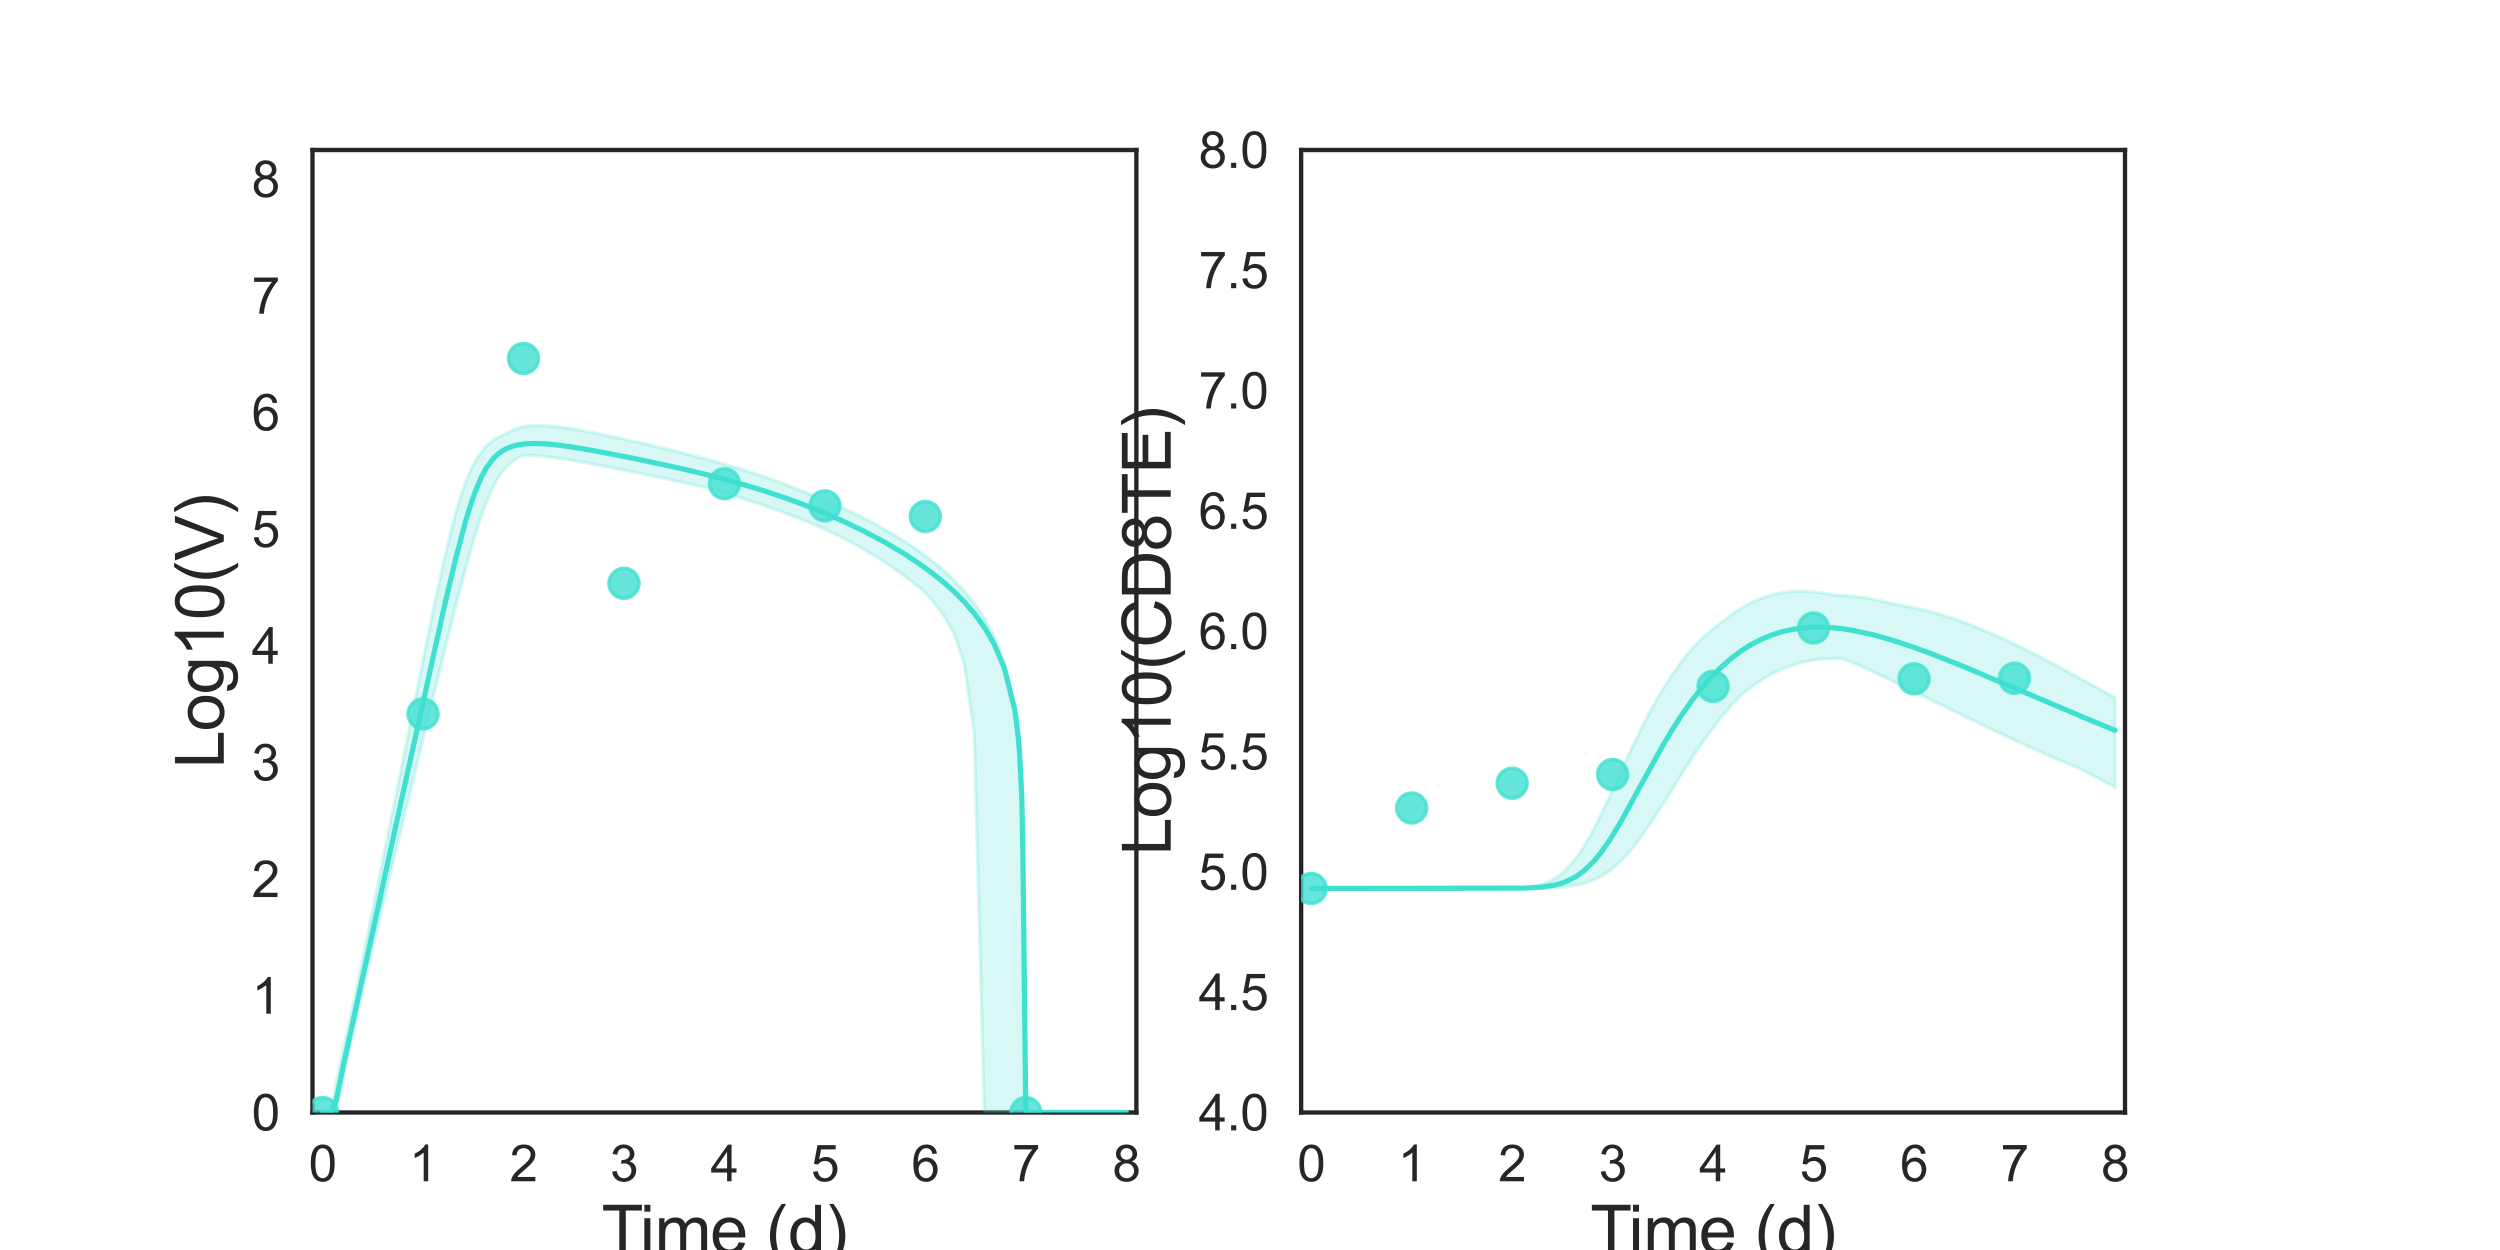 <?xml version="1.0" encoding="utf-8" standalone="no"?>
<!DOCTYPE svg PUBLIC "-//W3C//DTD SVG 1.1//EN"
  "http://www.w3.org/Graphics/SVG/1.1/DTD/svg11.dtd">
<svg xmlns:xlink="http://www.w3.org/1999/xlink" width="720pt" height="360pt" viewBox="0 0 720 360" xmlns="http://www.w3.org/2000/svg" version="1.1">
 <defs>
  <style type="text/css">*{stroke-linejoin: round; stroke-linecap: butt}</style>
 </defs>
 <g id="figure_1">
  <g id="patch_1">
   <path d="M 0 360 
L 720 360 
L 720 0 
L 0 0 
z
" style="fill: #ffffff"/>
  </g>
  <g id="axes_1">
   <g id="patch_2">
    <path d="M 90 320.4 
L 327.273 320.4 
L 327.273 43.2 
L 90 43.2 
z
" style="fill: #ffffff"/>
   </g>
   <g id="matplotlib.axis_1">
    <g id="xtick_1">
     <g id="text_1">
      <!-- 0 -->
      <g style="fill: #262626" transform="translate(88.89 340.207) scale(0.144 -0.144)">
       <defs>
        <path id="ArialMT-30" d="M 266 2259 
Q 266 3072 433 3567 
Q 600 4063 929 4331 
Q 1259 4600 1759 4600 
Q 2128 4600 2406 4451 
Q 2684 4303 2865 4023 
Q 3047 3744 3150 3342 
Q 3253 2941 3253 2259 
Q 3253 1453 3087 958 
Q 2922 463 2592 192 
Q 2263 -78 1759 -78 
Q 1097 -78 719 397 
Q 266 969 266 2259 
z
M 844 2259 
Q 844 1131 1108 757 
Q 1372 384 1759 384 
Q 2147 384 2411 759 
Q 2675 1134 2675 2259 
Q 2675 3391 2411 3762 
Q 2147 4134 1753 4134 
Q 1366 4134 1134 3806 
Q 844 3388 844 2259 
z
" transform="scale(0.016)"/>
       </defs>
       <use xlink:href="#ArialMT-30"/>
      </g>
     </g>
    </g>
    <g id="xtick_2">
     <g id="text_2">
      <!-- 1 -->
      <g style="fill: #262626" transform="translate(117.825 340.207) scale(0.144 -0.144)">
       <defs>
        <path id="ArialMT-31" d="M 2384 0 
L 1822 0 
L 1822 3584 
Q 1619 3391 1289 3197 
Q 959 3003 697 2906 
L 697 3450 
Q 1169 3672 1522 3987 
Q 1875 4303 2022 4600 
L 2384 4600 
L 2384 0 
z
" transform="scale(0.016)"/>
       </defs>
       <use xlink:href="#ArialMT-31"/>
      </g>
     </g>
    </g>
    <g id="xtick_3">
     <g id="text_3">
      <!-- 2 -->
      <g style="fill: #262626" transform="translate(146.761 340.207) scale(0.144 -0.144)">
       <defs>
        <path id="ArialMT-32" d="M 3222 541 
L 3222 0 
L 194 0 
Q 188 203 259 391 
Q 375 700 629 1000 
Q 884 1300 1366 1694 
Q 2113 2306 2375 2664 
Q 2638 3022 2638 3341 
Q 2638 3675 2398 3904 
Q 2159 4134 1775 4134 
Q 1369 4134 1125 3890 
Q 881 3647 878 3216 
L 300 3275 
Q 359 3922 746 4261 
Q 1134 4600 1788 4600 
Q 2447 4600 2831 4234 
Q 3216 3869 3216 3328 
Q 3216 3053 3103 2787 
Q 2991 2522 2730 2228 
Q 2469 1934 1863 1422 
Q 1356 997 1212 845 
Q 1069 694 975 541 
L 3222 541 
z
" transform="scale(0.016)"/>
       </defs>
       <use xlink:href="#ArialMT-32"/>
      </g>
     </g>
    </g>
    <g id="xtick_4">
     <g id="text_4">
      <!-- 3 -->
      <g style="fill: #262626" transform="translate(175.697 340.207) scale(0.144 -0.144)">
       <defs>
        <path id="ArialMT-33" d="M 269 1209 
L 831 1284 
Q 928 806 1161 595 
Q 1394 384 1728 384 
Q 2125 384 2398 659 
Q 2672 934 2672 1341 
Q 2672 1728 2419 1979 
Q 2166 2231 1775 2231 
Q 1616 2231 1378 2169 
L 1441 2663 
Q 1497 2656 1531 2656 
Q 1891 2656 2178 2843 
Q 2466 3031 2466 3422 
Q 2466 3731 2256 3934 
Q 2047 4138 1716 4138 
Q 1388 4138 1169 3931 
Q 950 3725 888 3313 
L 325 3413 
Q 428 3978 793 4289 
Q 1159 4600 1703 4600 
Q 2078 4600 2393 4439 
Q 2709 4278 2876 4000 
Q 3044 3722 3044 3409 
Q 3044 3113 2884 2869 
Q 2725 2625 2413 2481 
Q 2819 2388 3044 2092 
Q 3269 1797 3269 1353 
Q 3269 753 2831 336 
Q 2394 -81 1725 -81 
Q 1122 -81 723 278 
Q 325 638 269 1209 
z
" transform="scale(0.016)"/>
       </defs>
       <use xlink:href="#ArialMT-33"/>
      </g>
     </g>
    </g>
    <g id="xtick_5">
     <g id="text_5">
      <!-- 4 -->
      <g style="fill: #262626" transform="translate(204.632 340.207) scale(0.144 -0.144)">
       <defs>
        <path id="ArialMT-34" d="M 2069 0 
L 2069 1097 
L 81 1097 
L 81 1613 
L 2172 4581 
L 2631 4581 
L 2631 1613 
L 3250 1613 
L 3250 1097 
L 2631 1097 
L 2631 0 
L 2069 0 
z
M 2069 1613 
L 2069 3678 
L 634 1613 
L 2069 1613 
z
" transform="scale(0.016)"/>
       </defs>
       <use xlink:href="#ArialMT-34"/>
      </g>
     </g>
    </g>
    <g id="xtick_6">
     <g id="text_6">
      <!-- 5 -->
      <g style="fill: #262626" transform="translate(233.568 340.207) scale(0.144 -0.144)">
       <defs>
        <path id="ArialMT-35" d="M 266 1200 
L 856 1250 
Q 922 819 1161 601 
Q 1400 384 1738 384 
Q 2144 384 2425 690 
Q 2706 997 2706 1503 
Q 2706 1984 2436 2262 
Q 2166 2541 1728 2541 
Q 1456 2541 1237 2417 
Q 1019 2294 894 2097 
L 366 2166 
L 809 4519 
L 3088 4519 
L 3088 3981 
L 1259 3981 
L 1013 2750 
Q 1425 3038 1878 3038 
Q 2478 3038 2890 2622 
Q 3303 2206 3303 1553 
Q 3303 931 2941 478 
Q 2500 -78 1738 -78 
Q 1113 -78 717 272 
Q 322 622 266 1200 
z
" transform="scale(0.016)"/>
       </defs>
       <use xlink:href="#ArialMT-35"/>
      </g>
     </g>
    </g>
    <g id="xtick_7">
     <g id="text_7">
      <!-- 6 -->
      <g style="fill: #262626" transform="translate(262.504 340.207) scale(0.144 -0.144)">
       <defs>
        <path id="ArialMT-36" d="M 3184 3459 
L 2625 3416 
Q 2550 3747 2413 3897 
Q 2184 4138 1850 4138 
Q 1581 4138 1378 3988 
Q 1113 3794 959 3422 
Q 806 3050 800 2363 
Q 1003 2672 1297 2822 
Q 1591 2972 1913 2972 
Q 2475 2972 2870 2558 
Q 3266 2144 3266 1488 
Q 3266 1056 3080 686 
Q 2894 316 2569 119 
Q 2244 -78 1831 -78 
Q 1128 -78 684 439 
Q 241 956 241 2144 
Q 241 3472 731 4075 
Q 1159 4600 1884 4600 
Q 2425 4600 2770 4297 
Q 3116 3994 3184 3459 
z
M 888 1484 
Q 888 1194 1011 928 
Q 1134 663 1356 523 
Q 1578 384 1822 384 
Q 2178 384 2434 671 
Q 2691 959 2691 1453 
Q 2691 1928 2437 2201 
Q 2184 2475 1800 2475 
Q 1419 2475 1153 2201 
Q 888 1928 888 1484 
z
" transform="scale(0.016)"/>
       </defs>
       <use xlink:href="#ArialMT-36"/>
      </g>
     </g>
    </g>
    <g id="xtick_8">
     <g id="text_8">
      <!-- 7 -->
      <g style="fill: #262626" transform="translate(291.44 340.207) scale(0.144 -0.144)">
       <defs>
        <path id="ArialMT-37" d="M 303 3981 
L 303 4522 
L 3269 4522 
L 3269 4084 
Q 2831 3619 2401 2847 
Q 1972 2075 1738 1259 
Q 1569 684 1522 0 
L 944 0 
Q 953 541 1156 1306 
Q 1359 2072 1739 2783 
Q 2119 3494 2547 3981 
L 303 3981 
z
" transform="scale(0.016)"/>
       </defs>
       <use xlink:href="#ArialMT-37"/>
      </g>
     </g>
    </g>
    <g id="xtick_9">
     <g id="text_9">
      <!-- 8 -->
      <g style="fill: #262626" transform="translate(320.375 340.207) scale(0.144 -0.144)">
       <defs>
        <path id="ArialMT-38" d="M 1131 2484 
Q 781 2613 612 2850 
Q 444 3088 444 3419 
Q 444 3919 803 4259 
Q 1163 4600 1759 4600 
Q 2359 4600 2725 4251 
Q 3091 3903 3091 3403 
Q 3091 3084 2923 2848 
Q 2756 2613 2416 2484 
Q 2838 2347 3058 2040 
Q 3278 1734 3278 1309 
Q 3278 722 2862 322 
Q 2447 -78 1769 -78 
Q 1091 -78 675 323 
Q 259 725 259 1325 
Q 259 1772 486 2073 
Q 713 2375 1131 2484 
z
M 1019 3438 
Q 1019 3113 1228 2906 
Q 1438 2700 1772 2700 
Q 2097 2700 2305 2904 
Q 2513 3109 2513 3406 
Q 2513 3716 2298 3927 
Q 2084 4138 1766 4138 
Q 1444 4138 1231 3931 
Q 1019 3725 1019 3438 
z
M 838 1322 
Q 838 1081 952 856 
Q 1066 631 1291 507 
Q 1516 384 1775 384 
Q 2178 384 2440 643 
Q 2703 903 2703 1303 
Q 2703 1709 2433 1975 
Q 2163 2241 1756 2241 
Q 1359 2241 1098 1978 
Q 838 1716 838 1322 
z
" transform="scale(0.016)"/>
       </defs>
       <use xlink:href="#ArialMT-38"/>
      </g>
     </g>
    </g>
    <g id="text_10">
     <!-- Time (d) -->
     <g style="fill: #262626" transform="translate(173.266 361.046) scale(0.192 -0.192)">
      <defs>
       <path id="ArialMT-54" d="M 1659 0 
L 1659 4041 
L 150 4041 
L 150 4581 
L 3781 4581 
L 3781 4041 
L 2266 4041 
L 2266 0 
L 1659 0 
z
" transform="scale(0.016)"/>
       <path id="ArialMT-69" d="M 425 3934 
L 425 4581 
L 988 4581 
L 988 3934 
L 425 3934 
z
M 425 0 
L 425 3319 
L 988 3319 
L 988 0 
L 425 0 
z
" transform="scale(0.016)"/>
       <path id="ArialMT-6d" d="M 422 0 
L 422 3319 
L 925 3319 
L 925 2853 
Q 1081 3097 1340 3245 
Q 1600 3394 1931 3394 
Q 2300 3394 2536 3241 
Q 2772 3088 2869 2813 
Q 3263 3394 3894 3394 
Q 4388 3394 4653 3120 
Q 4919 2847 4919 2278 
L 4919 0 
L 4359 0 
L 4359 2091 
Q 4359 2428 4304 2576 
Q 4250 2725 4106 2815 
Q 3963 2906 3769 2906 
Q 3419 2906 3187 2673 
Q 2956 2441 2956 1928 
L 2956 0 
L 2394 0 
L 2394 2156 
Q 2394 2531 2256 2718 
Q 2119 2906 1806 2906 
Q 1569 2906 1367 2781 
Q 1166 2656 1075 2415 
Q 984 2175 984 1722 
L 984 0 
L 422 0 
z
" transform="scale(0.016)"/>
       <path id="ArialMT-65" d="M 2694 1069 
L 3275 997 
Q 3138 488 2766 206 
Q 2394 -75 1816 -75 
Q 1088 -75 661 373 
Q 234 822 234 1631 
Q 234 2469 665 2931 
Q 1097 3394 1784 3394 
Q 2450 3394 2872 2941 
Q 3294 2488 3294 1666 
Q 3294 1616 3291 1516 
L 816 1516 
Q 847 969 1125 678 
Q 1403 388 1819 388 
Q 2128 388 2347 550 
Q 2566 713 2694 1069 
z
M 847 1978 
L 2700 1978 
Q 2663 2397 2488 2606 
Q 2219 2931 1791 2931 
Q 1403 2931 1139 2672 
Q 875 2413 847 1978 
z
" transform="scale(0.016)"/>
       <path id="ArialMT-20" transform="scale(0.016)"/>
       <path id="ArialMT-28" d="M 1497 -1347 
Q 1031 -759 709 28 
Q 388 816 388 1659 
Q 388 2403 628 3084 
Q 909 3875 1497 4659 
L 1900 4659 
Q 1522 4009 1400 3731 
Q 1209 3300 1100 2831 
Q 966 2247 966 1656 
Q 966 153 1900 -1347 
L 1497 -1347 
z
" transform="scale(0.016)"/>
       <path id="ArialMT-64" d="M 2575 0 
L 2575 419 
Q 2259 -75 1647 -75 
Q 1250 -75 917 144 
Q 584 363 401 755 
Q 219 1147 219 1656 
Q 219 2153 384 2558 
Q 550 2963 881 3178 
Q 1213 3394 1622 3394 
Q 1922 3394 2156 3267 
Q 2391 3141 2538 2938 
L 2538 4581 
L 3097 4581 
L 3097 0 
L 2575 0 
z
M 797 1656 
Q 797 1019 1065 703 
Q 1334 388 1700 388 
Q 2069 388 2326 689 
Q 2584 991 2584 1609 
Q 2584 2291 2321 2609 
Q 2059 2928 1675 2928 
Q 1300 2928 1048 2622 
Q 797 2316 797 1656 
z
" transform="scale(0.016)"/>
       <path id="ArialMT-29" d="M 791 -1347 
L 388 -1347 
Q 1322 153 1322 1656 
Q 1322 2244 1188 2822 
Q 1081 3291 891 3722 
Q 769 4003 388 4659 
L 791 4659 
Q 1378 3875 1659 3084 
Q 1900 2403 1900 1659 
Q 1900 816 1576 28 
Q 1253 -759 791 -1347 
z
" transform="scale(0.016)"/>
      </defs>
      <use xlink:href="#ArialMT-54"/>
      <use xlink:href="#ArialMT-69" x="57.334"/>
      <use xlink:href="#ArialMT-6d" x="79.551"/>
      <use xlink:href="#ArialMT-65" x="162.852"/>
      <use xlink:href="#ArialMT-20" x="218.467"/>
      <use xlink:href="#ArialMT-28" x="246.25"/>
      <use xlink:href="#ArialMT-64" x="279.551"/>
      <use xlink:href="#ArialMT-29" x="335.166"/>
     </g>
    </g>
   </g>
   <g id="matplotlib.axis_2">
    <g id="ytick_1">
     <g id="text_11">
      <!-- 0 -->
      <g style="fill: #262626" transform="translate(72.492 325.554) scale(0.144 -0.144)">
       <use xlink:href="#ArialMT-30"/>
      </g>
     </g>
    </g>
    <g id="ytick_2">
     <g id="text_12">
      <!-- 1 -->
      <g style="fill: #262626" transform="translate(72.492 291.954) scale(0.144 -0.144)">
       <use xlink:href="#ArialMT-31"/>
      </g>
     </g>
    </g>
    <g id="ytick_3">
     <g id="text_13">
      <!-- 2 -->
      <g style="fill: #262626" transform="translate(72.492 258.354) scale(0.144 -0.144)">
       <use xlink:href="#ArialMT-32"/>
      </g>
     </g>
    </g>
    <g id="ytick_4">
     <g id="text_14">
      <!-- 3 -->
      <g style="fill: #262626" transform="translate(72.492 224.754) scale(0.144 -0.144)">
       <use xlink:href="#ArialMT-33"/>
      </g>
     </g>
    </g>
    <g id="ytick_5">
     <g id="text_15">
      <!-- 4 -->
      <g style="fill: #262626" transform="translate(72.492 191.154) scale(0.144 -0.144)">
       <use xlink:href="#ArialMT-34"/>
      </g>
     </g>
    </g>
    <g id="ytick_6">
     <g id="text_16">
      <!-- 5 -->
      <g style="fill: #262626" transform="translate(72.492 157.554) scale(0.144 -0.144)">
       <use xlink:href="#ArialMT-35"/>
      </g>
     </g>
    </g>
    <g id="ytick_7">
     <g id="text_17">
      <!-- 6 -->
      <g style="fill: #262626" transform="translate(72.492 123.954) scale(0.144 -0.144)">
       <use xlink:href="#ArialMT-36"/>
      </g>
     </g>
    </g>
    <g id="ytick_8">
     <g id="text_18">
      <!-- 7 -->
      <g style="fill: #262626" transform="translate(72.492 90.354) scale(0.144 -0.144)">
       <use xlink:href="#ArialMT-37"/>
      </g>
     </g>
    </g>
    <g id="ytick_9">
     <g id="text_19">
      <!-- 8 -->
      <g style="fill: #262626" transform="translate(72.492 56.754) scale(0.144 -0.144)">
       <use xlink:href="#ArialMT-38"/>
      </g>
     </g>
    </g>
    <g id="text_20">
     <!-- Log10(V) -->
     <g style="fill: #262626" transform="translate(64.451 221.289) rotate(-90) scale(0.192 -0.192)">
      <defs>
       <path id="ArialMT-4c" d="M 469 0 
L 469 4581 
L 1075 4581 
L 1075 541 
L 3331 541 
L 3331 0 
L 469 0 
z
" transform="scale(0.016)"/>
       <path id="ArialMT-6f" d="M 213 1659 
Q 213 2581 725 3025 
Q 1153 3394 1769 3394 
Q 2453 3394 2887 2945 
Q 3322 2497 3322 1706 
Q 3322 1066 3130 698 
Q 2938 331 2570 128 
Q 2203 -75 1769 -75 
Q 1072 -75 642 372 
Q 213 819 213 1659 
z
M 791 1659 
Q 791 1022 1069 705 
Q 1347 388 1769 388 
Q 2188 388 2466 706 
Q 2744 1025 2744 1678 
Q 2744 2294 2464 2611 
Q 2184 2928 1769 2928 
Q 1347 2928 1069 2612 
Q 791 2297 791 1659 
z
" transform="scale(0.016)"/>
       <path id="ArialMT-67" d="M 319 -275 
L 866 -356 
Q 900 -609 1056 -725 
Q 1266 -881 1628 -881 
Q 2019 -881 2231 -725 
Q 2444 -569 2519 -288 
Q 2563 -116 2559 434 
Q 2191 0 1641 0 
Q 956 0 581 494 
Q 206 988 206 1678 
Q 206 2153 378 2554 
Q 550 2956 876 3175 
Q 1203 3394 1644 3394 
Q 2231 3394 2613 2919 
L 2613 3319 
L 3131 3319 
L 3131 450 
Q 3131 -325 2973 -648 
Q 2816 -972 2473 -1159 
Q 2131 -1347 1631 -1347 
Q 1038 -1347 672 -1080 
Q 306 -813 319 -275 
z
M 784 1719 
Q 784 1066 1043 766 
Q 1303 466 1694 466 
Q 2081 466 2343 764 
Q 2606 1063 2606 1700 
Q 2606 2309 2336 2618 
Q 2066 2928 1684 2928 
Q 1309 2928 1046 2623 
Q 784 2319 784 1719 
z
" transform="scale(0.016)"/>
       <path id="ArialMT-56" d="M 1803 0 
L 28 4581 
L 684 4581 
L 1875 1253 
Q 2019 853 2116 503 
Q 2222 878 2363 1253 
L 3600 4581 
L 4219 4581 
L 2425 0 
L 1803 0 
z
" transform="scale(0.016)"/>
      </defs>
      <use xlink:href="#ArialMT-4c"/>
      <use xlink:href="#ArialMT-6f" x="55.615"/>
      <use xlink:href="#ArialMT-67" x="111.23"/>
      <use xlink:href="#ArialMT-31" x="166.846"/>
      <use xlink:href="#ArialMT-30" x="222.461"/>
      <use xlink:href="#ArialMT-28" x="278.076"/>
      <use xlink:href="#ArialMT-56" x="311.377"/>
      <use xlink:href="#ArialMT-29" x="378.076"/>
     </g>
    </g>
   </g>
   <g id="patch_3">
    <path d="M 90 320.4 
L 90 43.2 
" style="fill: none; stroke: #262626; stroke-width: 1.25; stroke-linejoin: miter; stroke-linecap: square"/>
   </g>
   <g id="patch_4">
    <path d="M 327.273 320.4 
L 327.273 43.2 
" style="fill: none; stroke: #262626; stroke-width: 1.25; stroke-linejoin: miter; stroke-linecap: square"/>
   </g>
   <g id="patch_5">
    <path d="M 90 320.4 
L 327.273 320.4 
" style="fill: none; stroke: #262626; stroke-width: 1.25; stroke-linejoin: miter; stroke-linecap: square"/>
   </g>
   <g id="patch_6">
    <path d="M 90 43.2 
L 327.273 43.2 
" style="fill: none; stroke: #262626; stroke-width: 1.25; stroke-linejoin: miter; stroke-linecap: square"/>
   </g>
   <g id="PolyCollection_1">
    <defs>
     <path id="m598702d460" d="M 92.894 -39.6 
L 92.894 -39.6 
L 92.894 -39.6 
L 92.898 -39.6 
L 92.94 -39.6 
L 93.049 -39.6 
L 93.162 -39.6 
L 93.447 -39.6 
L 93.763 -39.6 
L 94.678 -39.6 
L 95.251 -39.6 
L 96.828 -40.07 
L 97.582 -43.826 
L 99.218 -51.621 
L 100.09 -55.651 
L 101.735 -63.236 
L 102.703 -67.66 
L 104.356 -74.823 
L 105.399 -79.177 
L 107.051 -86.019 
L 108.153 -90.582 
L 109.802 -97.407 
L 110.946 -102.152 
L 112.772 -109.705 
L 113.898 -114.373 
L 115.468 -120.863 
L 116.645 -125.751 
L 118.363 -132.851 
L 119.534 -137.695 
L 121.122 -144.247 
L 122.322 -149.21 
L 124.036 -156.262 
L 125.224 -161.142 
L 126.825 -167.687 
L 128.044 -172.636 
L 129.777 -179.617 
L 131 -184.457 
L 132.675 -190.972 
L 133.936 -195.702 
L 135.746 -202.221 
L 137.001 -206.419 
L 138.734 -211.747 
L 140.037 -215.27 
L 141.932 -219.608 
L 143.191 -221.959 
L 144.688 -224.122 
L 145.892 -225.56 
L 147.284 -226.818 
L 148.677 -227.827 
L 150.07 -228.527 
L 151.185 -228.875 
L 152.172 -228.866 
L 153.16 -228.83 
L 153.973 -228.791 
L 154.666 -228.745 
L 155.382 -228.685 
L 155.967 -228.636 
L 157.27 -228.5 
L 157.983 -228.418 
L 159.404 -228.242 
L 160.236 -228.124 
L 161.813 -227.896 
L 162.841 -227.738 
L 164.999 -227.382 
L 166.505 -227.128 
L 169.398 -226.606 
L 171.239 -226.266 
L 174.133 -225.714 
L 176.406 -225.272 
L 179.3 -224.699 
L 182.193 -224.117 
L 185.087 -223.527 
L 187.98 -222.927 
L 190.874 -222.317 
L 193.767 -221.696 
L 196.661 -221.061 
L 199.555 -220.41 
L 202.448 -219.741 
L 205.342 -218.992 
L 208.235 -218.161 
L 211.129 -217.299 
L 214.022 -216.403 
L 216.916 -215.471 
L 219.81 -214.5 
L 222.703 -213.488 
L 225.597 -212.432 
L 228.49 -211.331 
L 231.384 -210.181 
L 234.277 -208.981 
L 237.171 -207.727 
L 240.065 -206.418 
L 242.958 -204.978 
L 245.852 -203.419 
L 248.745 -201.782 
L 251.639 -200.059 
L 254.532 -198.239 
L 257.426 -196.309 
L 260.32 -194.252 
L 263.213 -192.044 
L 266.107 -189.654 
L 269 -186.433 
L 271.894 -182.552 
L 274.787 -177.597 
L 277.681 -168.945 
L 280.575 -148.934 
L 283.468 -39.6 
L 286.362 -39.6 
L 289.255 -39.6 
L 292.149 -39.6 
L 292.728 -39.6 
L 293.306 -39.6 
L 293.639 -39.6 
L 294.046 -39.6 
L 294.261 -39.6 
L 294.416 -39.6 
L 294.488 -39.6 
L 294.535 -39.6 
L 294.554 -39.6 
L 294.565 -39.6 
L 294.569 -39.6 
L 294.572 -39.6 
L 294.575 -39.6 
L 294.575 -39.6 
L 294.575 -39.6 
L 294.576 -39.6 
L 294.579 -39.6 
L 294.582 -39.6 
L 294.595 -39.6 
L 294.63 -39.6 
L 294.724 -39.6 
L 294.824 -39.6 
L 294.996 -39.6 
L 295.168 -39.6 
L 295.398 -39.6 
L 295.627 -39.6 
L 295.899 -39.6 
L 296.198 -39.6 
L 296.595 -39.6 
L 297.264 -39.6 
L 299.637 -39.6 
L 301.19 -39.6 
L 304.084 -39.6 
L 306.14 -39.6 
L 309.034 -39.6 
L 311.927 -39.6 
L 314.821 -39.6 
L 317.714 -39.6 
L 320.608 -39.6 
L 323.502 -39.6 
L 324.379 -39.6 
L 324.379 -39.6 
L 324.379 -39.6 
L 323.502 -39.6 
L 320.608 -39.6 
L 317.714 -39.6 
L 314.821 -39.6 
L 311.927 -39.6 
L 309.034 -39.6 
L 306.14 -39.6 
L 304.084 -39.6 
L 301.19 -39.6 
L 299.637 -39.6 
L 297.264 -39.6 
L 296.595 -39.6 
L 296.198 -39.6 
L 295.899 -39.6 
L 295.627 -43.659 
L 295.398 -57.728 
L 295.168 -78.512 
L 294.996 -93.834 
L 294.824 -108.815 
L 294.724 -117.258 
L 294.63 -122.851 
L 294.595 -124.687 
L 294.582 -125.331 
L 294.579 -125.499 
L 294.576 -125.637 
L 294.575 -125.694 
L 294.575 -125.699 
L 294.575 -125.739 
L 294.572 -125.874 
L 294.569 -126.038 
L 294.565 -126.252 
L 294.554 -126.498 
L 294.535 -126.87 
L 294.488 -128.137 
L 294.416 -130.631 
L 294.261 -134.66 
L 294.046 -139.176 
L 293.639 -144.772 
L 293.306 -148.858 
L 292.728 -153.47 
L 292.149 -157.067 
L 289.255 -168.809 
L 286.362 -176.669 
L 283.468 -182.084 
L 280.575 -186.311 
L 277.681 -189.827 
L 274.787 -192.866 
L 271.894 -195.56 
L 269 -197.992 
L 266.107 -200.218 
L 263.213 -202.274 
L 260.32 -204.189 
L 257.426 -205.982 
L 254.532 -207.67 
L 251.639 -209.263 
L 248.745 -210.772 
L 245.852 -212.203 
L 242.958 -213.563 
L 240.065 -214.857 
L 237.171 -216.087 
L 234.277 -217.259 
L 231.384 -218.375 
L 228.49 -219.56 
L 225.597 -220.705 
L 222.703 -221.79 
L 219.81 -222.818 
L 216.916 -223.795 
L 214.022 -224.721 
L 211.129 -225.602 
L 208.235 -226.44 
L 205.342 -227.24 
L 202.448 -228.004 
L 199.555 -228.767 
L 196.661 -229.516 
L 193.767 -230.242 
L 190.874 -230.947 
L 187.98 -231.633 
L 185.087 -232.303 
L 182.193 -232.958 
L 179.3 -233.599 
L 176.406 -234.224 
L 174.133 -234.701 
L 171.239 -235.291 
L 169.398 -235.645 
L 166.505 -236.178 
L 164.999 -236.436 
L 162.841 -236.77 
L 161.813 -236.916 
L 160.236 -237.111 
L 159.404 -237.202 
L 157.983 -237.327 
L 157.27 -237.377 
L 155.967 -237.435 
L 155.382 -237.446 
L 154.666 -237.446 
L 153.973 -237.433 
L 153.16 -237.39 
L 152.172 -237.301 
L 151.185 -237.162 
L 150.07 -236.949 
L 148.677 -236.551 
L 147.284 -235.98 
L 145.892 -235.159 
L 144.688 -234.624 
L 143.191 -233.962 
L 141.932 -233.171 
L 140.037 -231.511 
L 138.734 -229.927 
L 137.001 -227.375 
L 135.746 -224.986 
L 133.936 -220.79 
L 132.675 -217.034 
L 131 -211.309 
L 129.777 -206.53 
L 128.044 -199.257 
L 126.825 -193.743 
L 125.224 -186.265 
L 124.036 -180.541 
L 122.322 -172.183 
L 121.122 -166.232 
L 119.534 -158.344 
L 118.363 -152.525 
L 116.645 -143.99 
L 115.468 -138.113 
L 113.898 -130.321 
L 112.772 -124.758 
L 110.946 -115.747 
L 109.802 -110.107 
L 108.153 -101.936 
L 107.051 -96.498 
L 105.399 -88.427 
L 104.356 -83.401 
L 102.703 -75.402 
L 101.735 -70.737 
L 100.09 -63.364 
L 99.218 -59.485 
L 97.582 -51.947 
L 96.828 -48.268 
L 95.251 -39.896 
L 94.678 -39.6 
L 93.763 -39.6 
L 93.447 -39.6 
L 93.162 -39.6 
L 93.049 -39.6 
L 92.94 -39.6 
L 92.898 -39.6 
L 92.894 -39.6 
L 92.894 -39.6 
z
" style="stroke: #40e0d0; stroke-opacity: 0.2"/>
    </defs>
    <g clip-path="url(#pa5889cce72)">
     <use xlink:href="#m598702d460" x="0" y="360" style="fill: #40e0d0; fill-opacity: 0.2; stroke: #40e0d0; stroke-opacity: 0.2"/>
    </g>
   </g>
   <g id="PathCollection_1">
    <defs>
     <path id="md6322f50de" d="M 0 4.33 
C 1.148 4.33 2.25 3.874 3.062 3.062 
C 3.874 2.25 4.33 1.148 4.33 0 
C 4.33 -1.148 3.874 -2.25 3.062 -3.062 
C 2.25 -3.874 1.148 -4.33 0 -4.33 
C -1.148 -4.33 -2.25 -3.874 -3.062 -3.062 
C -3.874 -2.25 -4.33 -1.148 -4.33 0 
C -4.33 1.148 -3.874 2.25 -3.062 3.062 
C -2.25 3.874 -1.148 4.33 0 4.33 
z
" style="stroke: #40e0d0; stroke-opacity: 0.8"/>
    </defs>
    <g clip-path="url(#pa5889cce72)">
     <use xlink:href="#md6322f50de" x="92.894" y="320.4" style="fill: #40e0d0; fill-opacity: 0.8; stroke: #40e0d0; stroke-opacity: 0.8"/>
     <use xlink:href="#md6322f50de" x="121.829" y="205.612" style="fill: #40e0d0; fill-opacity: 0.8; stroke: #40e0d0; stroke-opacity: 0.8"/>
     <use xlink:href="#md6322f50de" x="150.765" y="103.221" style="fill: #40e0d0; fill-opacity: 0.8; stroke: #40e0d0; stroke-opacity: 0.8"/>
     <use xlink:href="#md6322f50de" x="179.701" y="167.997" style="fill: #40e0d0; fill-opacity: 0.8; stroke: #40e0d0; stroke-opacity: 0.8"/>
     <use xlink:href="#md6322f50de" x="208.636" y="139.289" style="fill: #40e0d0; fill-opacity: 0.8; stroke: #40e0d0; stroke-opacity: 0.8"/>
     <use xlink:href="#md6322f50de" x="237.572" y="145.677" style="fill: #40e0d0; fill-opacity: 0.8; stroke: #40e0d0; stroke-opacity: 0.8"/>
     <use xlink:href="#md6322f50de" x="266.508" y="148.736" style="fill: #40e0d0; fill-opacity: 0.8; stroke: #40e0d0; stroke-opacity: 0.8"/>
     <use xlink:href="#md6322f50de" x="295.443" y="320.4" style="fill: #40e0d0; fill-opacity: 0.8; stroke: #40e0d0; stroke-opacity: 0.8"/>
    </g>
   </g>
   <g id="line2d_1">
    <path d="M 92.894 320.4 
L 95.251 320.4 
L 96.828 316.957 
L 99.218 305.428 
L 115.468 231.098 
L 128.044 174.336 
L 131 161.836 
L 133.936 150.639 
L 135.746 144.741 
L 137.001 141.219 
L 138.734 137.207 
L 140.037 134.822 
L 141.932 132.225 
L 143.191 130.967 
L 144.688 129.853 
L 145.892 129.194 
L 147.284 128.631 
L 148.677 128.237 
L 151.185 127.837 
L 153.973 127.712 
L 157.27 127.843 
L 160.236 128.126 
L 164.999 128.777 
L 171.239 129.837 
L 182.193 131.952 
L 193.767 134.401 
L 202.448 136.427 
L 211.129 138.696 
L 219.81 141.28 
L 225.597 143.209 
L 231.384 145.321 
L 237.171 147.633 
L 242.958 150.164 
L 248.745 152.942 
L 254.532 156.008 
L 260.32 159.424 
L 266.107 163.297 
L 269 165.456 
L 271.894 167.808 
L 274.787 170.402 
L 277.681 173.312 
L 280.575 176.652 
L 283.468 180.619 
L 286.362 185.585 
L 289.255 192.41 
L 292.149 204.007 
L 292.728 207.83 
L 293.306 212.917 
L 293.639 216.857 
L 294.261 229.179 
L 294.579 245.148 
L 295.398 317.728 
L 295.627 320.4 
L 324.379 320.4 
L 324.379 320.4 
" clip-path="url(#pa5889cce72)" style="fill: none; stroke: #40e0d0; stroke-width: 1.5; stroke-linecap: round"/>
   </g>
  </g>
  <g id="axes_2">
   <g id="patch_7">
    <path d="M 374.727 320.4 
L 612 320.4 
L 612 43.2 
L 374.727 43.2 
z
" style="fill: #ffffff"/>
   </g>
   <g id="matplotlib.axis_3">
    <g id="xtick_10">
     <g id="text_21">
      <!-- 0 -->
      <g style="fill: #262626" transform="translate(373.617 340.207) scale(0.144 -0.144)">
       <use xlink:href="#ArialMT-30"/>
      </g>
     </g>
    </g>
    <g id="xtick_11">
     <g id="text_22">
      <!-- 1 -->
      <g style="fill: #262626" transform="translate(402.553 340.207) scale(0.144 -0.144)">
       <use xlink:href="#ArialMT-31"/>
      </g>
     </g>
    </g>
    <g id="xtick_12">
     <g id="text_23">
      <!-- 2 -->
      <g style="fill: #262626" transform="translate(431.488 340.207) scale(0.144 -0.144)">
       <use xlink:href="#ArialMT-32"/>
      </g>
     </g>
    </g>
    <g id="xtick_13">
     <g id="text_24">
      <!-- 3 -->
      <g style="fill: #262626" transform="translate(460.424 340.207) scale(0.144 -0.144)">
       <use xlink:href="#ArialMT-33"/>
      </g>
     </g>
    </g>
    <g id="xtick_14">
     <g id="text_25">
      <!-- 4 -->
      <g style="fill: #262626" transform="translate(489.36 340.207) scale(0.144 -0.144)">
       <use xlink:href="#ArialMT-34"/>
      </g>
     </g>
    </g>
    <g id="xtick_15">
     <g id="text_26">
      <!-- 5 -->
      <g style="fill: #262626" transform="translate(518.295 340.207) scale(0.144 -0.144)">
       <use xlink:href="#ArialMT-35"/>
      </g>
     </g>
    </g>
    <g id="xtick_16">
     <g id="text_27">
      <!-- 6 -->
      <g style="fill: #262626" transform="translate(547.231 340.207) scale(0.144 -0.144)">
       <use xlink:href="#ArialMT-36"/>
      </g>
     </g>
    </g>
    <g id="xtick_17">
     <g id="text_28">
      <!-- 7 -->
      <g style="fill: #262626" transform="translate(576.167 340.207) scale(0.144 -0.144)">
       <use xlink:href="#ArialMT-37"/>
      </g>
     </g>
    </g>
    <g id="xtick_18">
     <g id="text_29">
      <!-- 8 -->
      <g style="fill: #262626" transform="translate(605.103 340.207) scale(0.144 -0.144)">
       <use xlink:href="#ArialMT-38"/>
      </g>
     </g>
    </g>
    <g id="text_30">
     <!-- Time (d) -->
     <g style="fill: #262626" transform="translate(457.994 361.046) scale(0.192 -0.192)">
      <use xlink:href="#ArialMT-54"/>
      <use xlink:href="#ArialMT-69" x="57.334"/>
      <use xlink:href="#ArialMT-6d" x="79.551"/>
      <use xlink:href="#ArialMT-65" x="162.852"/>
      <use xlink:href="#ArialMT-20" x="218.467"/>
      <use xlink:href="#ArialMT-28" x="246.25"/>
      <use xlink:href="#ArialMT-64" x="279.551"/>
      <use xlink:href="#ArialMT-29" x="335.166"/>
     </g>
    </g>
   </g>
   <g id="matplotlib.axis_4">
    <g id="ytick_10">
     <g id="text_31">
      <!-- 4.0 -->
      <g style="fill: #262626" transform="translate(345.211 325.554) scale(0.144 -0.144)">
       <defs>
        <path id="ArialMT-2e" d="M 581 0 
L 581 641 
L 1222 641 
L 1222 0 
L 581 0 
z
" transform="scale(0.016)"/>
       </defs>
       <use xlink:href="#ArialMT-34"/>
       <use xlink:href="#ArialMT-2e" x="55.615"/>
       <use xlink:href="#ArialMT-30" x="83.398"/>
      </g>
     </g>
    </g>
    <g id="ytick_11">
     <g id="text_32">
      <!-- 4.5 -->
      <g style="fill: #262626" transform="translate(345.211 290.904) scale(0.144 -0.144)">
       <use xlink:href="#ArialMT-34"/>
       <use xlink:href="#ArialMT-2e" x="55.615"/>
       <use xlink:href="#ArialMT-35" x="83.398"/>
      </g>
     </g>
    </g>
    <g id="ytick_12">
     <g id="text_33">
      <!-- 5.0 -->
      <g style="fill: #262626" transform="translate(345.211 256.254) scale(0.144 -0.144)">
       <use xlink:href="#ArialMT-35"/>
       <use xlink:href="#ArialMT-2e" x="55.615"/>
       <use xlink:href="#ArialMT-30" x="83.398"/>
      </g>
     </g>
    </g>
    <g id="ytick_13">
     <g id="text_34">
      <!-- 5.5 -->
      <g style="fill: #262626" transform="translate(345.211 221.604) scale(0.144 -0.144)">
       <use xlink:href="#ArialMT-35"/>
       <use xlink:href="#ArialMT-2e" x="55.615"/>
       <use xlink:href="#ArialMT-35" x="83.398"/>
      </g>
     </g>
    </g>
    <g id="ytick_14">
     <g id="text_35">
      <!-- 6.0 -->
      <g style="fill: #262626" transform="translate(345.211 186.954) scale(0.144 -0.144)">
       <use xlink:href="#ArialMT-36"/>
       <use xlink:href="#ArialMT-2e" x="55.615"/>
       <use xlink:href="#ArialMT-30" x="83.398"/>
      </g>
     </g>
    </g>
    <g id="ytick_15">
     <g id="text_36">
      <!-- 6.5 -->
      <g style="fill: #262626" transform="translate(345.211 152.304) scale(0.144 -0.144)">
       <use xlink:href="#ArialMT-36"/>
       <use xlink:href="#ArialMT-2e" x="55.615"/>
       <use xlink:href="#ArialMT-35" x="83.398"/>
      </g>
     </g>
    </g>
    <g id="ytick_16">
     <g id="text_37">
      <!-- 7.0 -->
      <g style="fill: #262626" transform="translate(345.211 117.654) scale(0.144 -0.144)">
       <use xlink:href="#ArialMT-37"/>
       <use xlink:href="#ArialMT-2e" x="55.615"/>
       <use xlink:href="#ArialMT-30" x="83.398"/>
      </g>
     </g>
    </g>
    <g id="ytick_17">
     <g id="text_38">
      <!-- 7.5 -->
      <g style="fill: #262626" transform="translate(345.211 83.004) scale(0.144 -0.144)">
       <use xlink:href="#ArialMT-37"/>
       <use xlink:href="#ArialMT-2e" x="55.615"/>
       <use xlink:href="#ArialMT-35" x="83.398"/>
      </g>
     </g>
    </g>
    <g id="ytick_18">
     <g id="text_39">
      <!-- 8.0 -->
      <g style="fill: #262626" transform="translate(345.211 48.354) scale(0.144 -0.144)">
       <use xlink:href="#ArialMT-38"/>
       <use xlink:href="#ArialMT-2e" x="55.615"/>
       <use xlink:href="#ArialMT-30" x="83.398"/>
      </g>
     </g>
    </g>
    <g id="text_40">
     <!-- Log10(CD8TE) -->
     <g style="fill: #262626" transform="translate(337.17 246.357) rotate(-90) scale(0.192 -0.192)">
      <defs>
       <path id="ArialMT-43" d="M 3763 1606 
L 4369 1453 
Q 4178 706 3683 314 
Q 3188 -78 2472 -78 
Q 1731 -78 1267 223 
Q 803 525 561 1097 
Q 319 1669 319 2325 
Q 319 3041 592 3573 
Q 866 4106 1370 4382 
Q 1875 4659 2481 4659 
Q 3169 4659 3637 4309 
Q 4106 3959 4291 3325 
L 3694 3184 
Q 3534 3684 3231 3912 
Q 2928 4141 2469 4141 
Q 1941 4141 1586 3887 
Q 1231 3634 1087 3207 
Q 944 2781 944 2328 
Q 944 1744 1114 1308 
Q 1284 872 1643 656 
Q 2003 441 2422 441 
Q 2931 441 3284 734 
Q 3638 1028 3763 1606 
z
" transform="scale(0.016)"/>
       <path id="ArialMT-44" d="M 494 0 
L 494 4581 
L 2072 4581 
Q 2606 4581 2888 4516 
Q 3281 4425 3559 4188 
Q 3922 3881 4101 3404 
Q 4281 2928 4281 2316 
Q 4281 1794 4159 1391 
Q 4038 988 3847 723 
Q 3656 459 3429 307 
Q 3203 156 2883 78 
Q 2563 0 2147 0 
L 494 0 
z
M 1100 541 
L 2078 541 
Q 2531 541 2789 625 
Q 3047 709 3200 863 
Q 3416 1078 3536 1442 
Q 3656 1806 3656 2325 
Q 3656 3044 3420 3430 
Q 3184 3816 2847 3947 
Q 2603 4041 2063 4041 
L 1100 4041 
L 1100 541 
z
" transform="scale(0.016)"/>
       <path id="ArialMT-45" d="M 506 0 
L 506 4581 
L 3819 4581 
L 3819 4041 
L 1113 4041 
L 1113 2638 
L 3647 2638 
L 3647 2100 
L 1113 2100 
L 1113 541 
L 3925 541 
L 3925 0 
L 506 0 
z
" transform="scale(0.016)"/>
      </defs>
      <use xlink:href="#ArialMT-4c"/>
      <use xlink:href="#ArialMT-6f" x="55.615"/>
      <use xlink:href="#ArialMT-67" x="111.23"/>
      <use xlink:href="#ArialMT-31" x="166.846"/>
      <use xlink:href="#ArialMT-30" x="222.461"/>
      <use xlink:href="#ArialMT-28" x="278.076"/>
      <use xlink:href="#ArialMT-43" x="311.377"/>
      <use xlink:href="#ArialMT-44" x="383.594"/>
      <use xlink:href="#ArialMT-38" x="455.811"/>
      <use xlink:href="#ArialMT-54" x="511.426"/>
      <use xlink:href="#ArialMT-45" x="572.51"/>
      <use xlink:href="#ArialMT-29" x="639.209"/>
     </g>
    </g>
   </g>
   <g id="patch_8">
    <path d="M 374.727 320.4 
L 374.727 43.2 
" style="fill: none; stroke: #262626; stroke-width: 1.25; stroke-linejoin: miter; stroke-linecap: square"/>
   </g>
   <g id="patch_9">
    <path d="M 612 320.4 
L 612 43.2 
" style="fill: none; stroke: #262626; stroke-width: 1.25; stroke-linejoin: miter; stroke-linecap: square"/>
   </g>
   <g id="patch_10">
    <path d="M 374.727 320.4 
L 612 320.4 
" style="fill: none; stroke: #262626; stroke-width: 1.25; stroke-linejoin: miter; stroke-linecap: square"/>
   </g>
   <g id="patch_11">
    <path d="M 374.727 43.2 
L 612 43.2 
" style="fill: none; stroke: #262626; stroke-width: 1.25; stroke-linejoin: miter; stroke-linecap: square"/>
   </g>
   <g id="PolyCollection_2">
    <defs>
     <path id="m799d4cbfac" d="M 377.621 -104.123 
L 377.621 -104.123 
L 377.621 -104.123 
L 377.625 -104.123 
L 377.667 -104.123 
L 377.776 -104.123 
L 377.889 -104.123 
L 378.174 -104.123 
L 378.491 -104.123 
L 379.405 -104.123 
L 379.978 -104.123 
L 381.556 -104.123 
L 382.309 -104.123 
L 383.946 -104.123 
L 384.817 -104.123 
L 386.462 -104.123 
L 387.43 -104.123 
L 389.083 -104.123 
L 390.126 -104.123 
L 391.779 -104.123 
L 392.88 -104.123 
L 394.529 -104.123 
L 395.674 -104.123 
L 397.5 -104.123 
L 398.626 -104.123 
L 400.195 -104.123 
L 401.372 -104.123 
L 403.09 -104.123 
L 404.261 -104.123 
L 405.85 -104.123 
L 407.05 -104.123 
L 408.763 -104.123 
L 409.952 -104.123 
L 411.553 -104.123 
L 412.771 -104.123 
L 414.504 -104.123 
L 415.727 -104.123 
L 417.402 -104.123 
L 418.664 -104.123 
L 420.473 -104.123 
L 421.728 -104.123 
L 423.461 -104.123 
L 424.765 -104.123 
L 426.659 -104.123 
L 427.918 -104.124 
L 429.415 -104.124 
L 430.619 -104.125 
L 432.012 -104.126 
L 433.404 -104.128 
L 434.797 -104.13 
L 435.912 -104.133 
L 436.9 -104.136 
L 437.887 -104.14 
L 438.7 -104.145 
L 439.393 -104.149 
L 440.109 -104.155 
L 440.694 -104.161 
L 441.997 -104.176 
L 442.71 -104.188 
L 444.131 -104.217 
L 444.963 -104.239 
L 446.54 -104.295 
L 447.568 -104.346 
L 449.727 -104.492 
L 451.232 -104.646 
L 454.125 -105.105 
L 455.966 -105.521 
L 458.86 -106.525 
L 461.133 -107.603 
L 464.027 -109.527 
L 466.92 -112.098 
L 469.814 -115.283 
L 472.708 -119.037 
L 475.601 -123.237 
L 478.495 -127.73 
L 481.388 -132.359 
L 484.282 -136.983 
L 487.175 -141.487 
L 490.069 -145.788 
L 492.963 -149.827 
L 495.856 -153.567 
L 498.75 -156.988 
L 501.643 -159.982 
L 504.537 -162.272 
L 507.43 -164.245 
L 510.324 -165.912 
L 513.218 -167.288 
L 516.111 -168.388 
L 519.005 -169.229 
L 521.898 -169.826 
L 524.792 -170.195 
L 527.685 -170.353 
L 530.579 -170.314 
L 533.473 -169.214 
L 536.366 -167.939 
L 539.26 -166.616 
L 542.153 -165.258 
L 545.047 -163.872 
L 547.94 -162.467 
L 550.834 -161.049 
L 553.728 -159.624 
L 556.621 -158.196 
L 559.515 -156.769 
L 562.408 -155.348 
L 565.302 -153.934 
L 568.195 -152.53 
L 571.089 -151.138 
L 573.983 -149.759 
L 576.876 -148.395 
L 577.455 -148.124 
L 578.034 -147.854 
L 578.366 -147.699 
L 578.773 -147.509 
L 578.988 -147.409 
L 579.144 -147.337 
L 579.216 -147.304 
L 579.262 -147.282 
L 579.281 -147.273 
L 579.292 -147.269 
L 579.296 -147.267 
L 579.299 -147.265 
L 579.302 -147.264 
L 579.303 -147.264 
L 579.303 -147.264 
L 579.304 -147.263 
L 579.306 -147.262 
L 579.31 -147.26 
L 579.322 -147.255 
L 579.357 -147.238 
L 579.452 -147.195 
L 579.551 -147.148 
L 579.723 -147.069 
L 579.896 -146.989 
L 580.125 -146.883 
L 580.355 -146.777 
L 580.626 -146.653 
L 580.925 -146.516 
L 581.323 -146.333 
L 581.991 -146.027 
L 584.364 -144.944 
L 585.917 -144.246 
L 588.811 -142.954 
L 590.867 -142.051 
L 593.761 -140.794 
L 596.655 -139.561 
L 599.548 -138.349 
L 602.442 -136.815 
L 605.335 -135.258 
L 608.229 -133.744 
L 609.106 -133.293 
L 609.106 -159.068 
L 609.106 -159.068 
L 608.229 -159.555 
L 605.335 -161.157 
L 602.442 -162.755 
L 599.548 -164.344 
L 596.655 -165.921 
L 593.761 -167.479 
L 590.867 -169.02 
L 588.811 -170.098 
L 585.917 -171.591 
L 584.364 -172.378 
L 581.991 -173.56 
L 581.323 -173.888 
L 580.925 -174.082 
L 580.626 -174.228 
L 580.355 -174.361 
L 580.125 -174.471 
L 579.896 -174.582 
L 579.723 -174.664 
L 579.551 -174.747 
L 579.452 -174.795 
L 579.357 -174.841 
L 579.322 -174.857 
L 579.31 -174.863 
L 579.306 -174.865 
L 579.304 -174.866 
L 579.303 -174.867 
L 579.303 -174.867 
L 579.302 -174.867 
L 579.299 -174.868 
L 579.296 -174.87 
L 579.292 -174.872 
L 579.281 -174.877 
L 579.262 -174.886 
L 579.216 -174.909 
L 579.144 -174.943 
L 578.988 -175.016 
L 578.773 -175.117 
L 578.366 -175.309 
L 578.034 -175.465 
L 577.455 -175.738 
L 576.876 -176.01 
L 573.983 -177.323 
L 571.089 -178.578 
L 568.195 -179.766 
L 565.302 -180.874 
L 562.408 -181.905 
L 559.515 -182.847 
L 556.621 -183.691 
L 553.728 -184.428 
L 550.834 -185.048 
L 547.94 -185.542 
L 545.047 -186.132 
L 542.153 -186.859 
L 539.26 -187.47 
L 536.366 -187.952 
L 533.473 -188.291 
L 530.579 -188.472 
L 527.685 -188.725 
L 524.792 -189.237 
L 521.898 -189.568 
L 519.005 -189.697 
L 516.111 -189.603 
L 513.218 -189.263 
L 510.324 -188.654 
L 507.43 -187.75 
L 504.537 -186.526 
L 501.643 -184.953 
L 498.75 -183.005 
L 495.856 -180.814 
L 492.963 -178.644 
L 490.069 -176.047 
L 487.175 -172.993 
L 484.282 -169.455 
L 481.388 -165.409 
L 478.495 -160.846 
L 475.601 -155.769 
L 472.708 -150.209 
L 469.814 -144.237 
L 466.92 -137.978 
L 464.027 -131.625 
L 461.133 -125.447 
L 458.86 -120.913 
L 455.966 -115.86 
L 454.125 -113.083 
L 451.232 -109.738 
L 449.727 -108.308 
L 447.568 -106.864 
L 446.54 -106.277 
L 444.963 -105.648 
L 444.131 -105.363 
L 442.71 -105.007 
L 441.997 -104.857 
L 440.694 -104.649 
L 440.109 -104.573 
L 439.393 -104.491 
L 438.7 -104.428 
L 437.887 -104.366 
L 436.9 -104.307 
L 435.912 -104.262 
L 434.797 -104.224 
L 433.404 -104.19 
L 432.012 -104.167 
L 430.619 -104.152 
L 429.415 -104.143 
L 427.918 -104.136 
L 426.659 -104.132 
L 424.765 -104.128 
L 423.461 -104.126 
L 421.728 -104.125 
L 420.473 -104.124 
L 418.664 -104.124 
L 417.402 -104.123 
L 415.727 -104.123 
L 414.504 -104.123 
L 412.771 -104.123 
L 411.553 -104.123 
L 409.952 -104.123 
L 408.763 -104.123 
L 407.05 -104.123 
L 405.85 -104.123 
L 404.261 -104.123 
L 403.09 -104.123 
L 401.372 -104.123 
L 400.195 -104.123 
L 398.626 -104.123 
L 397.5 -104.123 
L 395.674 -104.123 
L 394.529 -104.123 
L 392.88 -104.123 
L 391.779 -104.123 
L 390.126 -104.123 
L 389.083 -104.123 
L 387.43 -104.123 
L 386.462 -104.123 
L 384.817 -104.123 
L 383.946 -104.123 
L 382.309 -104.123 
L 381.556 -104.123 
L 379.978 -104.123 
L 379.405 -104.123 
L 378.491 -104.123 
L 378.174 -104.123 
L 377.889 -104.123 
L 377.776 -104.123 
L 377.667 -104.123 
L 377.625 -104.123 
L 377.621 -104.123 
L 377.621 -104.123 
z
" style="stroke: #40e0d0; stroke-opacity: 0.2"/>
    </defs>
    <g clip-path="url(#p83468f004e)">
     <use xlink:href="#m799d4cbfac" x="0" y="360" style="fill: #40e0d0; fill-opacity: 0.2; stroke: #40e0d0; stroke-opacity: 0.2"/>
    </g>
   </g>
   <g id="PathCollection_2">
    <g clip-path="url(#p83468f004e)">
     <use xlink:href="#md6322f50de" x="377.621" y="255.877" style="fill: #40e0d0; fill-opacity: 0.8; stroke: #40e0d0; stroke-opacity: 0.8"/>
     <use xlink:href="#md6322f50de" x="406.557" y="232.696" style="fill: #40e0d0; fill-opacity: 0.8; stroke: #40e0d0; stroke-opacity: 0.8"/>
     <use xlink:href="#md6322f50de" x="435.492" y="225.568" style="fill: #40e0d0; fill-opacity: 0.8; stroke: #40e0d0; stroke-opacity: 0.8"/>
     <use xlink:href="#md6322f50de" x="464.428" y="223.047" style="fill: #40e0d0; fill-opacity: 0.8; stroke: #40e0d0; stroke-opacity: 0.8"/>
     <use xlink:href="#md6322f50de" x="493.364" y="197.66" style="fill: #40e0d0; fill-opacity: 0.8; stroke: #40e0d0; stroke-opacity: 0.8"/>
     <use xlink:href="#md6322f50de" x="522.299" y="180.866" style="fill: #40e0d0; fill-opacity: 0.8; stroke: #40e0d0; stroke-opacity: 0.8"/>
     <use xlink:href="#md6322f50de" x="551.235" y="195.508" style="fill: #40e0d0; fill-opacity: 0.8; stroke: #40e0d0; stroke-opacity: 0.8"/>
     <use xlink:href="#md6322f50de" x="580.171" y="195.332" style="fill: #40e0d0; fill-opacity: 0.8; stroke: #40e0d0; stroke-opacity: 0.8"/>
    </g>
   </g>
   <g id="line2d_2">
    <path d="M 377.621 255.877 
L 438.7 255.781 
L 442.71 255.591 
L 444.963 255.372 
L 447.568 254.94 
L 449.727 254.368 
L 451.232 253.817 
L 454.125 252.299 
L 455.966 250.967 
L 458.86 248.205 
L 461.133 245.455 
L 464.027 241.265 
L 466.92 236.46 
L 472.708 225.89 
L 478.495 215.392 
L 481.388 210.523 
L 484.282 206.012 
L 487.175 201.894 
L 490.069 198.186 
L 492.963 194.888 
L 495.856 191.992 
L 498.75 189.48 
L 501.643 187.333 
L 504.537 185.53 
L 507.43 184.048 
L 510.324 182.864 
L 513.218 181.955 
L 516.111 181.298 
L 519.005 180.873 
L 521.898 180.658 
L 524.792 180.634 
L 527.685 180.782 
L 530.579 181.085 
L 533.473 181.527 
L 539.26 182.766 
L 545.047 184.389 
L 550.834 186.303 
L 556.621 188.431 
L 565.302 191.888 
L 580.355 198.245 
L 602.442 207.591 
L 609.106 210.32 
L 609.106 210.32 
" clip-path="url(#p83468f004e)" style="fill: none; stroke: #40e0d0; stroke-width: 1.5; stroke-linecap: round"/>
   </g>
  </g>
  <g id="legend_1">
   <g id="patch_12">
    <path d="M 769.44 42.519 
L 862.911 42.519 
Q 866.751 42.519 866.751 38.679 
L 866.751 13.44 
Q 866.751 9.6 862.911 9.6 
L 769.44 9.6 
Q 765.6 9.6 765.6 13.44 
L 765.6 38.679 
Q 765.6 42.519 769.44 42.519 
z
" style="fill: #ffffff; opacity: 0.8; stroke: #cccccc; stroke-linejoin: miter"/>
   </g>
   <g id="PathCollection_3">
    <g>
     <use xlink:href="#md6322f50de" x="792.48" y="25.983" style="fill: #40e0d0; fill-opacity: 0.8; stroke: #40e0d0; stroke-opacity: 0.8"/>
    </g>
   </g>
   <g id="text_41">
    <!-- 308 -->
    <g style="fill: #262626" transform="translate(827.04 31.023) scale(0.192 -0.192)">
     <use xlink:href="#ArialMT-33"/>
     <use xlink:href="#ArialMT-30" x="55.615"/>
     <use xlink:href="#ArialMT-38" x="111.23"/>
    </g>
   </g>
  </g>
 </g>
 <defs>
  <clipPath id="pa5889cce72">
   <rect x="90" y="43.2" width="237.273" height="277.2"/>
  </clipPath>
  <clipPath id="p83468f004e">
   <rect x="374.727" y="43.2" width="237.273" height="277.2"/>
  </clipPath>
 </defs>
</svg>
